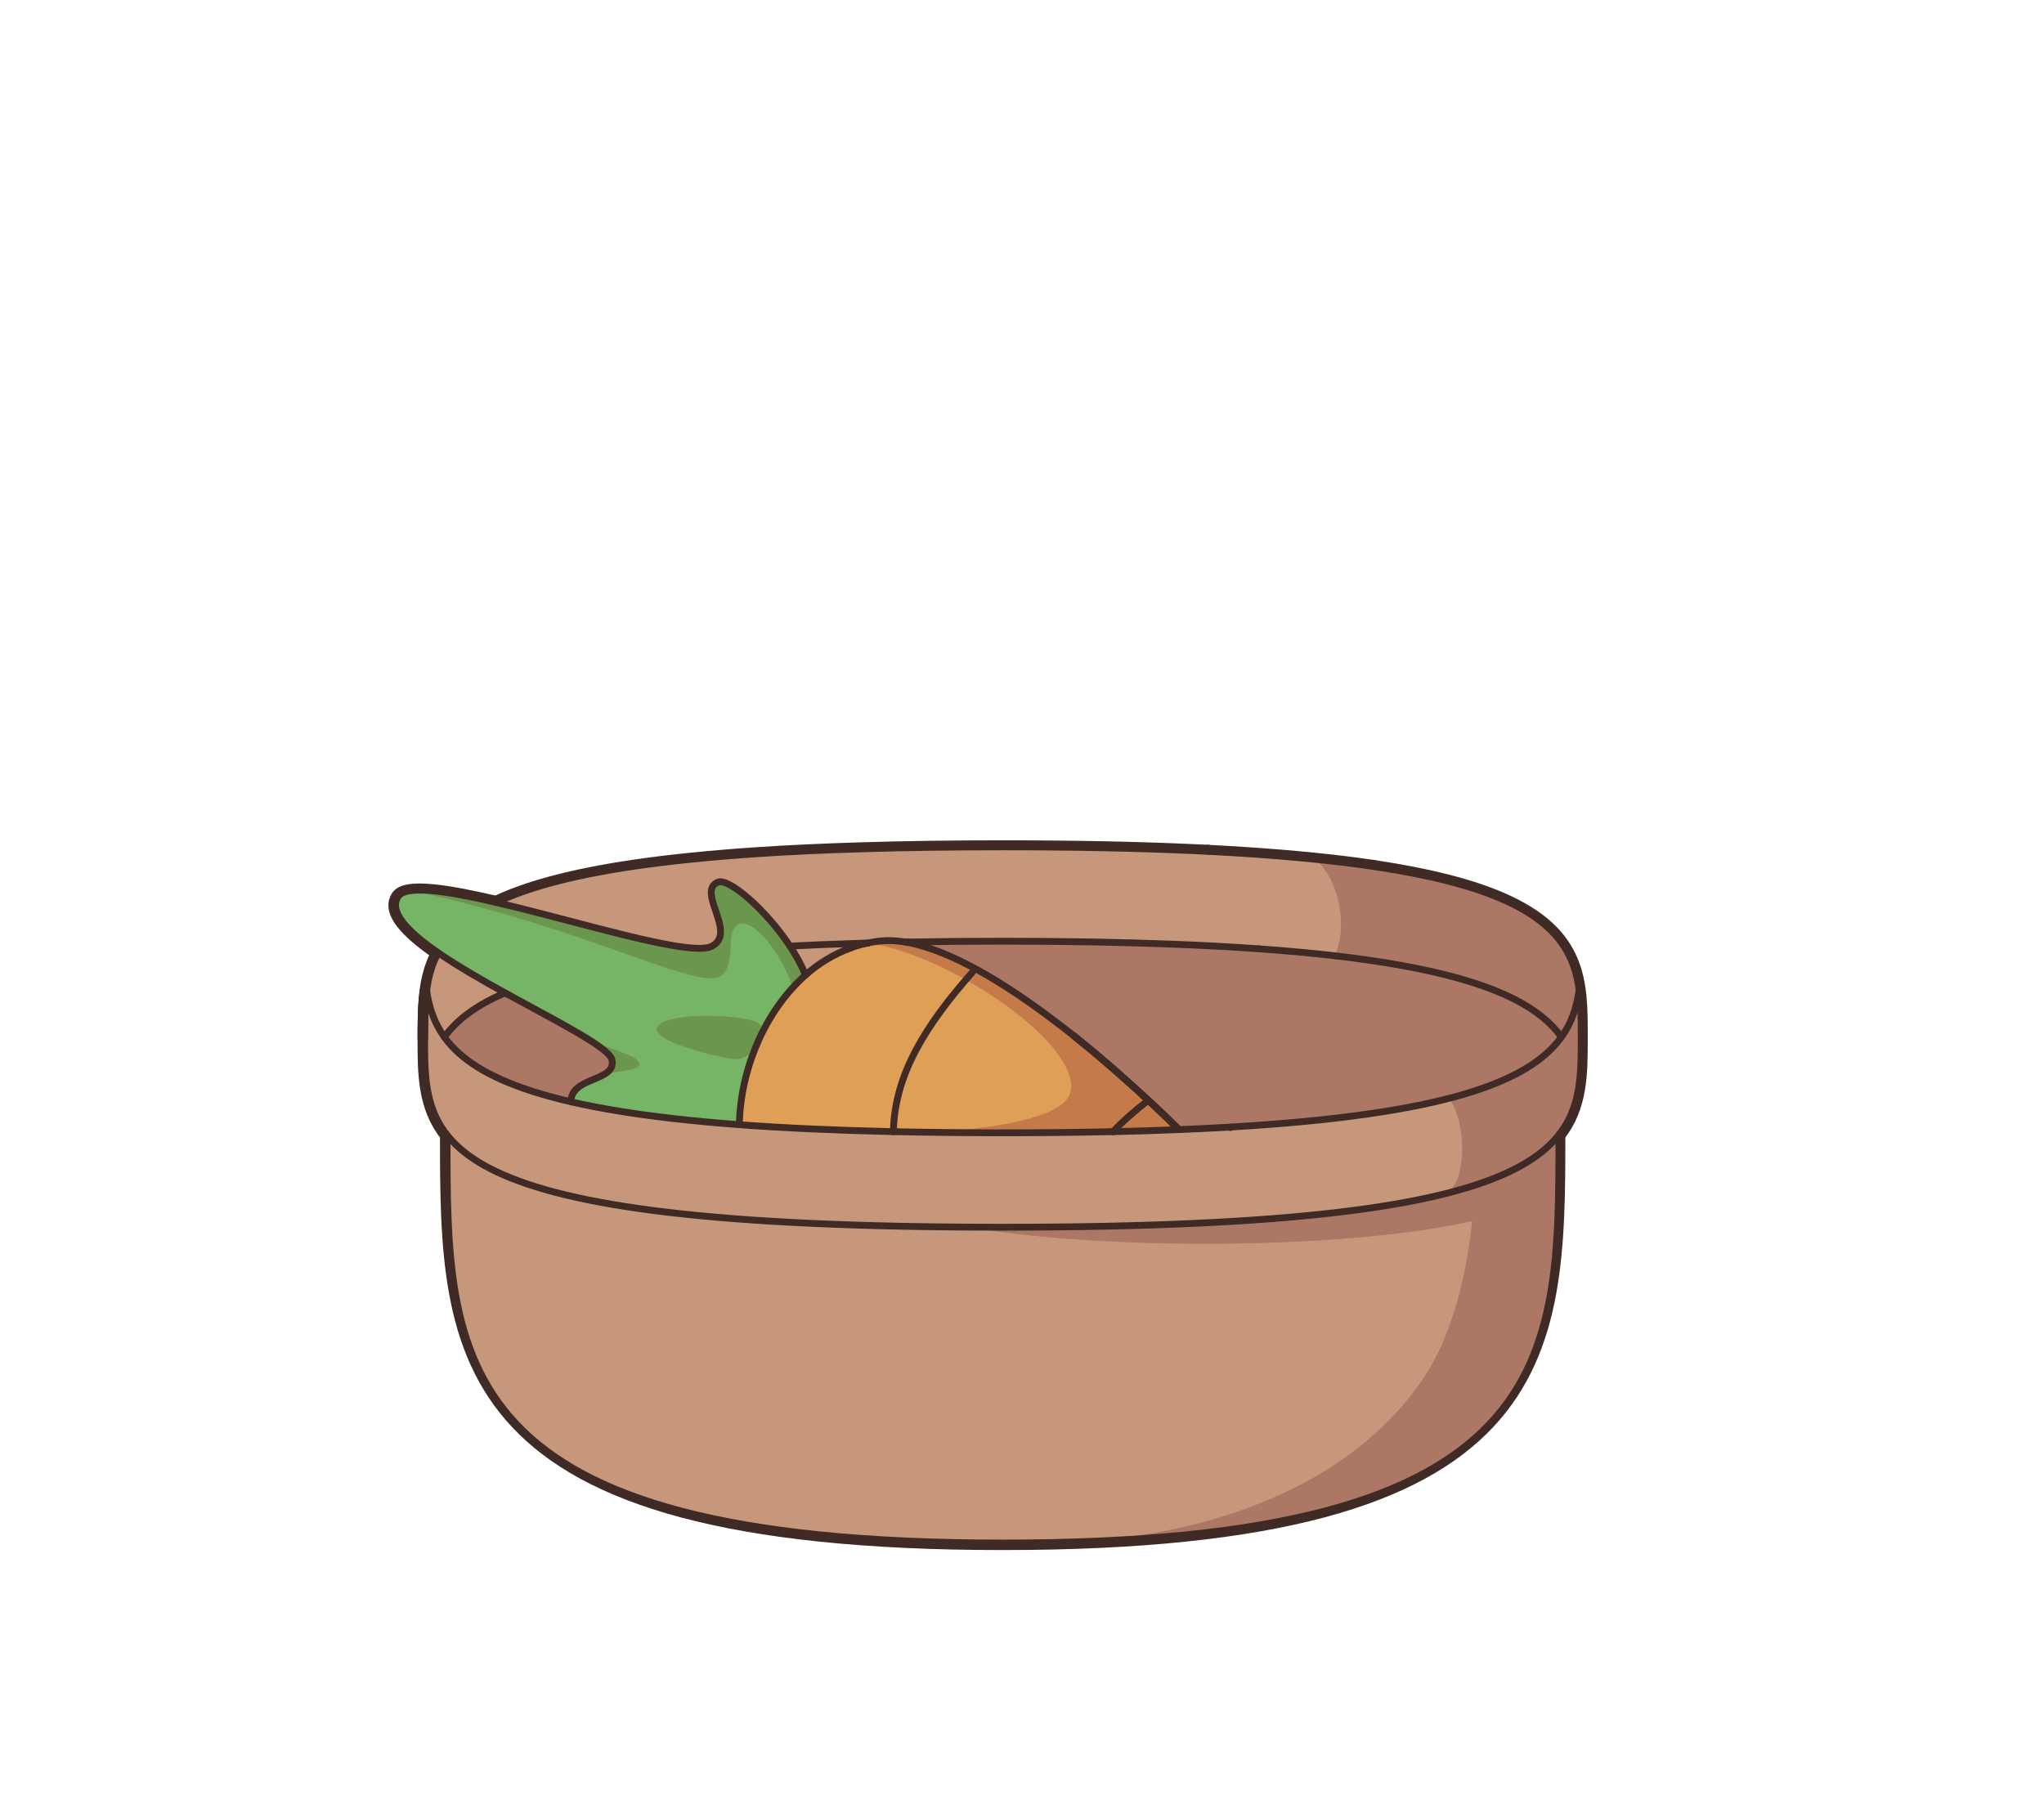 <?xml version="1.0" encoding="UTF-8"?><svg xmlns="http://www.w3.org/2000/svg" viewBox="0 0 299.74 265.3"><defs><style>.e{fill:#ad7766;}.f{fill:#c47b49;}.g{fill:#c6977b;}.h{fill:#bc7171;}.i{fill:#6a964d;}.j{fill:#77b566;}.k{stroke-width:2px;}.k,.l{fill:none;stroke:#3f2a25;stroke-linecap:round;stroke-linejoin:round;}.m{fill:#e09f57;}</style></defs><g id="a"><line class="k" x1="201.33" y1="127.12" x2="201.32" y2="127.12"/><path class="k" d="M65.52,166.5c0,32.65,.4,59.85,81.51,59.85s81.52-27.21,81.52-59.86"/><path class="k" d="M65.52,166.5c-3.29-4.14-3.29-8.99-3.29-14.16"/><path class="k" d="M231.83,152.34c0,5.17,0,10.01-3.28,14.15"/><path class="k" d="M62.23,152.34c0-.85,0-1.7,.02-2.53,0-.32,.01-.64,.02-.95,.04-1.14,.12-2.26,.28-3.36v-.03"/><line class="k" x1="177.1" y1="124.91" x2="177.09" y2="124.91"/><path class="k" d="M64.21,139.78c-4.49-3.09-7.32-6.04-5.87-8.25,1.14-1.75,7.09-.84,14.4,.87"/><path class="k" d="M231.83,151.94c0-7.9,0-15.03-11.71-20.08-4.4-1.9-10.46-3.5-18.79-4.74h-.01c-2.62-.39-5.46-.74-8.55-1.05-1.67-.17-3.42-.33-5.25-.48-3.23-.26-6.7-.49-10.42-.68h-.01c-.69-.03-1.39-.07-2.1-.1-8.11-.37-17.37-.56-27.95-.56-7.53,0-14.39,.1-20.64,.29-5.68,.17-10.86,.41-15.57,.73-13.46,.91-23.19,2.38-30.22,4.31-3.13,.86-5.72,1.8-7.87,2.83"/><path class="k" d="M64.21,139.79c-1.5,2.79-1.86,5.85-1.94,9.07-.02,.72-.03,1.46-.03,2.21v.87"/></g><g id="b"><g><path class="h" d="M175.03,124.78c.71,.03,1.41,.07,2.1,.1h.01c3.72,.19,7.19,.42,10.42,.68,1.83,.15,3.58,.31,5.25,.48,3.09,.31,5.93,.66,8.55,1.05h.01c8.33,1.24,14.39,2.84,18.79,4.74,8.21,3.54,10.66,8.3,11.39,13.55h-.01v.02c-.35,2.37-1.06,4.63-2.57,6.71-.04-.07-.09-.14-.14-.21-1.45-1.94-3.59-3.73-6.75-5.34-6.77-3.43-18.2-6.02-37.51-7.39h-.01c-3.84-.27-7.99-.5-12.47-.67-7.39-.29-15.69-.44-25.01-.44-4.91,0-9.54,.04-13.9,.12-.13,0-.25,0-.38,.01h-.01c-1.29-.22-2.5-.28-3.61-.17-.28,.04-.57,.07-.86,.11-.33,.05-.67,.11-1,.19h-.02c-.61,.02-1.21,.04-1.8,.06-3.41,.11-6.63,.24-9.67,.4-3.58-5.43-9-10.01-10.54-9.39-3.3,1.35,2.94,7.5-.97,9.43-1.06,.52-3.56,.29-6.91-.36-3.91-.75-8.96-2.07-14.13-3.43-3.36-.87-6.76-1.77-9.94-2.52-.19-.04-.37-.09-.56-.13,2.15-1.03,4.74-1.97,7.87-2.83,7.03-1.93,16.76-3.4,30.22-4.31,4.71-.32,9.89-.56,15.57-.73,6.25-.19,13.11-.29,20.64-.29,10.58,0,19.84,.19,27.95,.56Z"/><path class="h" d="M62.59,145.47c.36,2.36,1.09,4.58,2.58,6.65h0c.05,.08,.09,.13,.14,.2,2.79,3.74,8.15,6.92,18.42,9.29,6.24,1.44,14.29,2.57,24.69,3.35h0c6.56,.5,14.04,.84,22.59,1.03,4.98,.11,10.33,.17,16.06,.17s11.14-.06,16.15-.17c3.38-.07,6.6-.17,9.66-.3,2.62-.1,5.12-.23,7.51-.37,31.44-1.84,43.68-6.62,48.44-13.01,.05-.07,.1-.13,.14-.2,1.51-2.08,2.22-4.34,2.57-6.71v-.02h.01c.32,2.24,.32,4.57,.32,6.93,0,5.26,0,10.19-3.45,14.38-6.6,7.98-25.75,13.31-81.35,13.31-13.25,0-24.42-.3-33.85-.87h-.01c-30.15-1.82-42.46-6.36-47.48-12.44-3.46-4.19-3.46-9.12-3.46-14.38h0c0-.33,0-.65,.01-.97v-.3c0-.75,.01-1.49,.03-2.21v-.03c.04-1.13,.12-2.24,.28-3.33Z"/><path class="h" d="M168.38,161.38c-.14-.14-.28-.27-.42-.37-.83-.79-1.67-1.56-2.53-2.3-.98-.9-1.98-1.77-2.98-2.63-1.67-1.46-3.37-2.84-5.06-4.21-4.2-3.32-8.38-6.31-12.34-8.64-.73-.43-1.45-.83-2.16-1.21-2.98-1.6-5.79-2.8-8.35-3.45-.49-.14-.96-.25-1.44-.33,.03-.02,.05-.04,.08-.06,4.36-.08,8.99-.12,13.9-.12,9.32,0,17.62,.15,25.01,.44,4.48,.17,8.63,.4,12.47,.67h.01c19.31,1.37,30.74,3.96,37.51,7.39,3.16,1.61,5.3,3.4,6.75,5.34,.05,.07,.1,.14,.14,.21-.04,.07-.09,.13-.14,.2-4.76,6.39-17,11.17-48.44,13.01-2.39,.14-4.89,.27-7.51,.37-1.24-1.24-2.51-2.44-3.79-3.65-.23-.22-.47-.44-.7-.65h-.01Z"/><path class="h" d="M228.42,166.69l.17,.15c0,32.85,0,59.48-81.51,59.48s-81.52-26.63-81.52-59.48l.17-.15c5.02,6.08,17.33,10.62,47.48,12.44h.01c9.43,.57,20.6,.87,33.85,.87,55.6,0,74.75-5.33,81.35-13.31Z"/><path class="h" d="M169.09,162.04c1.28,1.21,2.55,2.41,3.79,3.65-3.06,.13-6.28,.23-9.66,.3,1.41-1.51,3.08-2.99,5.16-4.61h.01c.23,.22,.47,.44,.7,.66Z"/><path class="h" d="M167.96,161.01c.14,.1,.28,.23,.42,.37-2.08,1.62-3.75,3.1-5.16,4.61-5.01,.11-10.38,.17-16.15,.17s-11.08-.06-16.06-.17c.15-8.49,4.88-15.81,11.56-23.37l.32-.6c.71,.38,1.43,.78,2.16,1.21,3.96,2.33,8.14,5.32,12.34,8.64,1.69,1.37,3.39,2.75,5.06,4.21,1,.86,2,1.73,2.98,2.63,.86,.74,1.7,1.52,2.53,2.3Z"/><path class="h" d="M165.43,158.71c.86,.74,1.7,1.51,2.53,2.3-.83-.78-1.67-1.56-2.53-2.3Z"/><path class="h" d="M124.79,139.03s.01-.01,.02-.01c.21-.09,.43-.15,.64-.22,.02,0,.03-.02,.04-.02,.59-.18,1.2-.34,1.81-.46h.02c.33-.08,.67-.14,1-.19,.29-.04,.58-.07,.86-.11,1.11-.11,2.32-.05,3.61,.17h.01c.1,.01,.2,.03,.3,.05,.48,.08,.95,.19,1.44,.33,2.56,.65,5.37,1.85,8.35,3.45l-.32,.6c-6.68,7.56-11.41,14.88-11.56,23.37-8.55-.19-16.03-.53-22.59-1.02h0c.15-8,3.68-16.62,9.7-21.94,1.96-1.74,4.19-3.1,6.65-3.99,.01-.01,.02-.01,.02-.01Z"/><path class="h" d="M133.18,138.18s-.05,.04-.08,.06c-.1-.02-.2-.04-.3-.05,.13-.01,.25-.01,.38-.01Z"/><path class="h" d="M125.5,138.38c.59-.02,1.19-.04,1.8-.06-.61,.12-1.22,.28-1.81,.46-.01,0-.02,.02-.04,.02-.21,.07-.43,.13-.64,.22-.01,0-.01,.01-.02,.01,0,0-.01,0-.02,.01-2.46,.89-4.69,2.25-6.65,3.99-.58-1.42-1.37-2.86-2.29-4.25,3.04-.16,6.26-.29,9.67-.4Z"/><path class="h" d="M115.83,138.78c.92,1.39,1.71,2.83,2.29,4.25-6.02,5.32-9.55,13.94-9.7,21.93-10.4-.78-18.45-1.91-24.69-3.35h0c0-3.75,6.75-2.92,6-6.18-.4-1.76-7.73-5.43-15.24-9.56h-.01c-.14-.08-.28-.15-.42-.23-3.43-1.89-6.85-3.87-9.66-5.78-.05-.03-.1-.07-.15-.1-4.49-3.1-7.32-6.04-5.87-8.26,1.14-1.74,7.09-.84,14.4,.88,.19,.04,.37,.09,.56,.13,3.18,.75,6.58,1.65,9.94,2.52,5.17,1.36,10.22,2.68,14.13,3.43,3.35,.65,5.85,.88,6.91,.36,3.91-1.93-2.33-8.08,.97-9.43,1.54-.62,6.96,3.96,10.54,9.39Z"/><path class="h" d="M89.73,155.43c.75,3.26-6,2.43-6,6.17h0c-10.27-2.36-15.63-5.54-18.42-9.28-.05-.07-.09-.12-.14-.19h0c.04-.08,.09-.14,.14-.21,1.74-2.33,4.47-4.45,8.75-6.28,.14,.08,.28,.15,.42,.23h.01c7.51,4.13,14.84,7.8,15.24,9.56Z"/><path class="h" d="M62.59,145.47c-.16,1.09-.24,2.2-.28,3.33,.08-3.21,.44-6.26,1.94-9.04,.05,.03,.1,.07,.15,.1,2.81,1.91,6.23,3.89,9.66,5.78-4.28,1.83-7.01,3.95-8.75,6.28-.05,.07-.1,.13-.14,.2-1.49-2.07-2.22-4.29-2.58-6.65Z"/></g></g><g id="c"><g><path class="e" d="M231.54,145.3c.29,2.16,.29,4.42,.29,6.73v.2c0,5.26,0,10.17-3.44,14.36-2.68,3.25-7.45,6.07-15.92,8.26,2.81-2.58,2.36-10.54,.08-13.65l-.05-.2c8.9-2.3,13.7-5.31,16.29-8.78,.05-.07,.1-.13,.14-.2,1.51-2.08,2.22-4.34,2.57-6.71h.04Z"/><path class="e" d="M220.16,131.86c8.28,3.56,10.69,8.22,11.38,13.44h-.04c-.35,2.38-1.06,4.64-2.57,6.72-1.46-1.94-3.7-3.82-6.85-5.44-5.36-2.71-13.63-4.9-26.41-6.37,2.13-4.2,.61-11.56-2.86-14.15,3.09,.31,5.93,.66,8.55,1.06h.01c8.33,1.24,14.39,2.83,18.79,4.74Z"/><path class="e" d="M228.93,152.02c-.04,.07-.09,.13-.14,.2-2.59,3.47-7.39,6.48-16.29,8.78-8.71,2.26-21.34,3.86-39.66,4.6-1.24-1.24-2.51-2.44-3.79-3.65-.23-.22-.47-.43-.71-.65-.13-.14-.28-.27-.42-.38-.83-.78-1.67-1.55-2.53-2.3-.98-.9-1.99-1.77-2.98-2.63-1.67-1.46-3.37-2.84-5.06-4.2-4.21-3.32-8.38-6.32-12.34-8.65-3.77-2.2-7.34-3.85-10.51-4.66-.4-.12-.8-.21-1.19-.28,4.32-.08,8.91-.12,13.77-.12,9.32,0,17.62,.16,25.01,.45,4.48,.17,8.63,.39,12.47,.67h0c4.03,.28,7.72,.62,11.1,1.01,12.78,1.47,21.05,3.66,26.41,6.37,3.15,1.62,5.39,3.5,6.85,5.44Z"/><path class="g" d="M215.9,179.08c-.69,6.71-2.55,16.52-7.45,23.53-14.9,21.31-44.21,22.82-46.59,23.3h-.02c-4.61,.22-9.54,.33-14.81,.33-81.51,0-81.51-26.63-81.51-59.49l.16-.14c6.41,7.74,24.62,12.99,76.51,13.3v.1c21.13,3.53,55.86,3.14,73.71-.93Z"/><path class="g" d="M130.97,165.9c1.9,.05,3.84,.08,5.85,.11,.01,.01,.03,.01,.04,0,3.24,.04,6.63,.06,10.17,.06,5.77,0,11.14-.06,16.15-.17,3.38-.07,6.6-.17,9.66-.3,18.32-.74,30.95-2.34,39.66-4.6l.05,.2c2.28,3.11,2.73,11.07-.08,13.65-12.31,3.2-32.47,5.07-65.44,5.07-1.65,0-3.26,0-4.84,0-51.89-.31-70.1-5.56-76.51-13.3-3.45-4.19-3.45-9.11-3.45-14.38h0c0-2.36,0-4.66,.31-6.85h.01c.37,2.43,1.13,4.73,2.72,6.85,2.79,3.74,8.15,6.92,18.42,9.3,6.24,1.43,14.3,2.57,24.69,3.34h0c6.56,.5,14.04,.84,22.59,1.03Z"/><path class="g" d="M127.12,138.26c-.15,.03-.29,.06-.43,.1-.4,.02-.8,.03-1.19,.04-3.4,.12-6.61,.24-9.64,.4-3.58-5.49-9.06-10.12-10.61-9.49-3.3,1.34,2.93,7.49-.97,9.43-1.06,.51-3.57,.28-6.91-.37-3.91-.75-8.96-2.07-14.13-3.43-3.36-.87-6.76-1.77-9.95-2.52-.12-.03-.25-.06-.37-.09,2.12-1,4.67-1.91,7.73-2.75,7.03-1.94,16.76-3.4,30.22-4.32,4.71-.31,9.89-.56,15.57-.73,6.25-.19,13.11-.29,20.64-.29,10.58,0,19.84,.2,27.95,.56,.71,.04,1.41,.07,2.1,.1h.01c3.72,.2,7.19,.42,10.42,.68,1.83,.16,3.58,.32,5.25,.48,3.47,2.59,4.99,9.95,2.86,14.15-3.38-.39-7.07-.73-11.1-1.01h0c-3.84-.28-7.99-.5-12.47-.67-7.39-.29-15.69-.45-25.01-.45-4.86,0-9.45,.04-13.77,.12-.08-.02-.17-.04-.25-.05-1.4-.26-2.72-.34-3.92-.22-.29,.04-.57,.07-.86,.11-.39,.06-.78,.13-1.16,.22Z"/><path class="f" d="M169.05,161.95c1.28,1.21,2.55,2.41,3.79,3.65-3.06,.13-6.28,.23-9.66,.3,1.42-1.51,3.08-2.98,5.16-4.6,.24,.22,.48,.43,.71,.65Z"/><path class="m" d="M141.56,143.65c9.02,5.01,16.7,12.25,15.38,16.71-1.14,3.87-12.86,5.36-20.08,5.65-.01,.01-.03,.01-.04,0-2.01-.03-3.95-.06-5.85-.11,.15-8.07,4.43-15.08,10.59-22.25Z"/><path class="e" d="M215.9,179.08c-17.85,4.07-52.58,4.46-73.71,.93v-.1c1.58,0,3.19,0,4.84,0,32.97,0,53.13-1.87,65.44-5.07,8.47-2.19,13.24-5.01,15.92-8.26l.16,.16c0,30.73,0,56.01-66.69,59.16,2.38-.48,31.69-1.99,46.59-23.3,4.9-7.01,6.76-16.82,7.45-23.53Z"/><path class="f" d="M165.39,158.62c.86,.75,1.7,1.52,2.53,2.3,.14,.11,.29,.24,.42,.38-2.08,1.62-3.74,3.09-5.16,4.6-5.01,.11-10.38,.17-16.15,.17-3.54,0-6.93-.02-10.17-.06,7.22-.29,18.94-1.78,20.08-5.65,1.32-4.46-6.36-11.7-15.38-16.71-4.82-2.68-10.02-4.73-14.44-5.39,.38-.09,.77-.16,1.16-.22,.29-.04,.57-.07,.86-.11,1.2-.12,2.52-.04,3.92,.22,.08,.01,.17,.03,.25,.05,.39,.07,.79,.16,1.19,.28,3.17,.81,6.74,2.46,10.51,4.66,3.96,2.33,8.13,5.33,12.34,8.65,1.69,1.36,3.39,2.74,5.06,4.2,.99,.86,2,1.73,2.98,2.63Z"/><path class="m" d="M127.12,138.26c4.42,.66,9.62,2.71,14.44,5.39-6.16,7.17-10.44,14.18-10.59,22.25-8.55-.19-16.03-.53-22.59-1.02h0c.07-3.73,.87-7.58,2.33-11.18,.5-.68,.85-1.47,.95-2.16,1.22-2.49,2.75-4.8,4.6-6.79,.56-.64,1.18-1.24,1.82-1.81,1.96-1.74,4.19-3.1,6.65-3.99,.02-.01,.03-.02,.04-.02,.21-.09,.42-.15,.64-.22,.02,0,.03-.01,.04-.01,.4-.13,.82-.24,1.24-.34,.14-.04,.28-.07,.43-.1Z"/><path class="g" d="M125.5,138.4c.39-.01,.79-.02,1.19-.04-.42,.1-.84,.21-1.24,.34-.01,0-.02,.01-.04,.01-.22,.07-.43,.13-.64,.22-.01,0-.02,.01-.04,.02-2.46,.89-4.69,2.25-6.65,3.99-.57-1.39-1.33-2.79-2.22-4.14,3.03-.16,6.24-.28,9.64-.4Z"/><path class="j" d="M111.52,150.39c-.95-1.74-14.73-2.12-15.21,.47-.37,1.99,9.56,4.4,11.7,4.47,1.02,.04,2-.69,2.7-1.63-1.46,3.6-2.26,7.45-2.33,11.17-10.39-.77-18.45-1.91-24.69-3.34h0c0-2.27,2.45-2.86,4.23-3.69,.05-.03,.11-.06,.17-.08,1.78-.8,5.6-.55,5.67-1.71,.07-1.07-4.28-2.21-6.93-3.32-.01,0-.02-.01-.02-.01-2.89-1.88-7.59-4.32-12.36-6.94h-.01s-.05-.03-.07-.04c-3.55-1.94-7.11-3.99-10.02-5.97-.01,0-.01-.01-.02-.01-4.56-3.13-7.46-6.1-5.99-8.35,.32-.5,1.04-.77,2.07-.88v.1c27.01,5.76,43.14,15.53,45.74,12.12,1.77-2.32,.09-6.41,2.3-7.26,1.99-.76,6.12,4.18,7.8,9.25h.01c-1.85,2-3.38,4.31-4.6,6.8,.07-.44,.03-.85-.14-1.15Z"/><path class="g" d="M110.71,153.7c.28-.73,.6-1.45,.95-2.16-.1,.69-.45,1.48-.95,2.16Z"/><path class="i" d="M96.31,150.86c.48-2.59,14.26-2.21,15.21-.47,.17,.3,.21,.71,.14,1.15-.35,.71-.67,1.43-.95,2.16-.7,.94-1.68,1.67-2.7,1.63-2.14-.07-12.07-2.48-11.7-4.47Z"/><path class="i" d="M86.83,152.73c2.65,1.11,7,2.25,6.93,3.32-.07,1.16-3.89,.91-5.67,1.71,1.09-.54,1.88-1.19,1.6-2.42-.15-.64-1.21-1.53-2.86-2.61Z"/><path class="e" d="M86.81,152.72s0,.01,.02,.01c1.65,1.08,2.71,1.97,2.86,2.61,.28,1.23-.51,1.88-1.6,2.42-.06,.02-.12,.05-.17,.08-1.78,.83-4.23,1.42-4.23,3.68h0c-10.27-2.37-15.63-5.55-18.42-9.29,1.79-2.39,4.55-4.57,9.08-6.45l.02-.04s.05,.03,.07,.04h.01c4.77,2.62,9.47,5.06,12.36,6.94Z"/><path class="g" d="M62.54,145.38v-.03c.29-1.95,.72-3.7,1.71-5.47l.08-.12s.01,.01,.02,.01c2.91,1.98,6.47,4.03,10.02,5.97l-.02,.04c-4.53,1.88-7.29,4.06-9.08,6.45-1.59-2.12-2.35-4.42-2.72-6.85h-.01Z"/><path class="i" d="M83.24,134.94c5.17,1.36,10.22,2.68,14.13,3.43,3.34,.65,5.85,.88,6.91,.37,3.9-1.94-2.33-8.09,.97-9.43,1.55-.63,7.03,4,10.61,9.49,.89,1.35,1.65,2.75,2.22,4.14-.64,.57-1.26,1.17-1.82,1.81h-.01c-1.68-5.08-5.81-10.02-7.8-9.26-2.21,.85-.53,4.94-2.3,7.26-2.6,3.41-18.73-6.36-45.73-12.12v-.1c2.6-.28,7.21,.56,12.5,1.8,.12,.03,.25,.06,.37,.09,3.19,.75,6.59,1.65,9.95,2.52Z"/></g></g><g id="d"><line class="l" x1="184.57" y1="139.16" x2="184.56" y2="139.16"/><path class="l" d="M157.39,151.86c1.69,1.37,3.39,2.75,5.06,4.21,1,.86,2,1.73,2.98,2.63,.86,.74,1.7,1.51,2.53,2.3,.14,.1,.29,.24,.43,.38,.23,.21,.47,.43,.7,.65,1.28,1.21,2.55,2.41,3.79,3.65h.01"/><line class="l" x1="201.37" y1="127.08" x2="201.36" y2="127.08"/><path class="l" d="M180.43,165.39s-.02-.05-.04-.08"/><path class="l" d="M228.6,166.83c0,32.85,0,59.49-81.52,59.49s-81.52-26.63-81.52-59.49"/><path class="l" d="M231.87,152.31c0,15.29,0,27.69-84.8,27.69s-84.8-12.4-84.8-27.69"/><path class="l" d="M231.54,145.37v.02c-.35,2.37-1.06,4.63-2.57,6.71-.04,.07-.09,.13-.14,.2-4.76,6.39-17,11.17-48.44,13.01-2.39,.14-4.89,.27-7.51,.37-3.06,.13-6.28,.23-9.66,.3-5.01,.11-10.38,.17-16.15,.17s-11.08-.06-16.06-.17c-8.55-.19-16.03-.53-22.59-1.02h0c-27.5-2.06-38.62-6.64-43.11-12.65-.05-.07-.09-.12-.14-.19h0c-1.49-2.08-2.22-4.3-2.58-6.66v-.03"/><path class="l" d="M62.27,152.3c0-.85,0-1.7,.02-2.53,0-.32,.01-.64,.02-.95,.04-1.14,.12-2.26,.28-3.36v-.03"/><path class="l" d="M74.49,145.86h0"/><line class="l" x1="177.14" y1="124.87" x2="177.13" y2="124.87"/><path class="l" d="M113.22,179.12h-.01m-4.79-14.16h0c.15-8,3.68-16.62,9.7-21.94,1.96-1.74,4.19-3.1,6.65-3.99,.01-.01,.02-.01,.02-.01,.01,0,.01-.01,.02-.01,.21-.09,.43-.15,.64-.22,.02,0,.03-.02,.04-.02,.59-.18,1.2-.34,1.81-.46h.02c.33-.08,.67-.14,1-.19,.29-.04,.58-.07,.86-.11,1.11-.11,2.32-.05,3.61,.17h.01c.1,.01,.2,.03,.3,.05,.48,.08,.95,.19,1.44,.33,3.17,.81,6.74,2.46,10.51,4.66,3.96,2.33,8.14,5.32,12.34,8.64,1.69,1.37,3.39,2.75,5.06,4.21,1,.86,2,1.73,2.98,2.63,.86,.74,1.7,1.52,2.53,2.3,.14,.1,.29,.24,.43,.38,.23,.21,.47,.43,.7,.65,1.28,1.21,2.55,2.41,3.79,3.65h.01"/><path class="l" d="M83.73,161.59c0-3.74,6.75-2.91,6-6.17-.4-1.76-7.73-5.43-15.24-9.56h0c-.14-.08-.28-.15-.42-.23-3.43-1.89-6.85-3.87-9.66-5.78-.05-.03-.1-.07-.15-.1-4.49-3.1-7.32-6.04-5.87-8.26,1.14-1.74,7.09-.84,14.4,.88,.19,.04,.37,.09,.56,.13,3.18,.75,6.58,1.65,9.94,2.52,5.17,1.36,10.22,2.68,14.13,3.43,3.35,.65,5.85,.88,6.91,.36,3.91-1.93-2.33-8.08,.97-9.43,1.54-.62,6.96,3.96,10.54,9.39,.92,1.39,1.71,2.83,2.29,4.25"/><path class="l" d="M157.39,151.86c1.69,1.37,3.39,2.75,5.06,4.21,1,.86,2,1.73,2.98,2.63,.86,.74,1.7,1.51,2.53,2.3,.14,.1,.29,.24,.43,.38,.23,.21,.47,.43,.7,.65,1.28,1.21,2.55,2.41,3.79,3.65h.01"/><path class="l" d="M133.18,138.17s-.05,.04-.08,.06"/><path class="l" d="M124.81,139.01s-.01,.01-.02,.01l-.02,.02"/><path class="l" d="M142.58,142.62c-6.68,7.57-11.42,14.89-11.57,23.38"/><path class="l" d="M168.39,161.38c-2.08,1.62-3.76,3.1-5.17,4.61"/><path class="l" d="M231.87,151.9c0-7.9,0-15.03-11.71-20.08-4.4-1.9-10.46-3.5-18.79-4.74h-.01c-2.62-.39-5.46-.74-8.55-1.05-1.67-.17-3.42-.33-5.25-.48-3.23-.26-6.7-.49-10.42-.68h-.01c-.69-.03-1.39-.07-2.1-.1-8.11-.37-17.37-.56-27.95-.56-7.53,0-14.39,.1-20.64,.29-5.68,.17-10.86,.41-15.57,.73-13.46,.91-23.19,2.38-30.22,4.31-3.13,.86-5.72,1.8-7.87,2.83"/><path class="l" d="M64.25,139.75c-1.5,2.79-1.86,5.85-1.94,9.07-.02,.72-.03,1.46-.03,2.21v.87"/><path class="l" d="M115.83,138.77c3.04-.16,6.26-.29,9.67-.4,.59-.02,1.19-.04,1.8-.06h.02"/><path class="l" d="M132.79,138.18h.01c.13-.01,.25-.01,.38-.01,4.36-.08,8.99-.12,13.9-.12,9.32,0,17.62,.15,25.01,.44,4.48,.17,8.63,.4,12.47,.67h0c19.31,1.37,30.74,3.96,37.51,7.39,3.16,1.61,5.3,3.4,6.75,5.34,.05,.07,.1,.14,.14,.21"/><path class="l" d="M74.06,145.63c-4.28,1.83-7.01,3.95-8.75,6.28-.05,.07-.1,.13-.14,.2h0"/></g></svg>